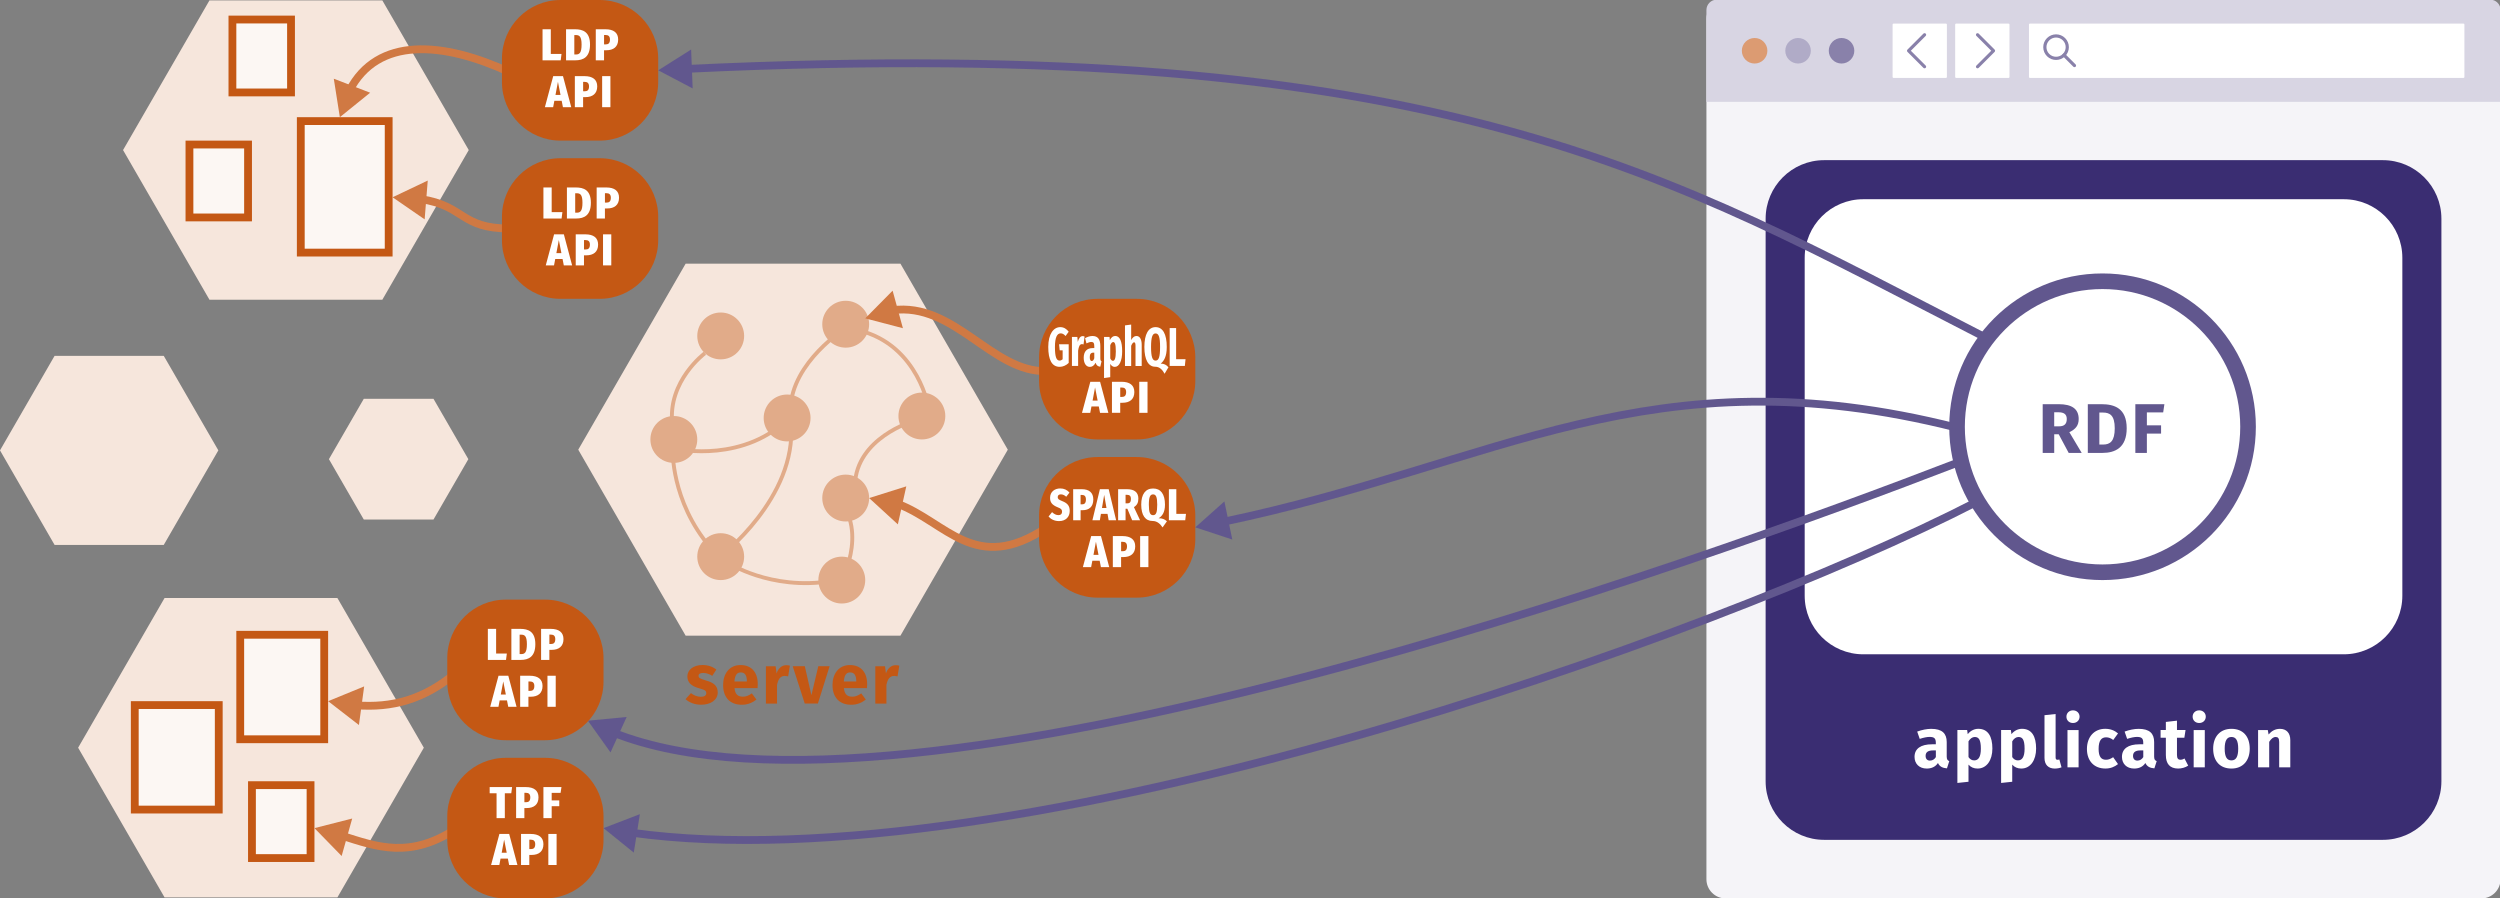 <?xml version="1.0" encoding="utf-8"?>
<!-- Generator: Adobe Illustrator 22.0.0, SVG Export Plug-In . SVG Version: 6.00 Build 0)  -->
<svg version="1.1" xmlns="http://www.w3.org/2000/svg" xmlns:xlink="http://www.w3.org/1999/xlink" x="0px" y="0px" width="1280px"
	 height="460px" viewBox="0 0 1280 460" enable-background="new 0 0 1280 460" xml:space="preserve">
<rect x="0" y="0" width="1280" height="460" fill="#808080" stroke="none"/>
<g id="Pods">
	<polygon fill="#F6E6DC" points="195.75,0.19 107.25,0.19 63,76.83 107.25,153.47 195.75,153.47 240,76.83 	"/>
	<polygon fill="#F6E6DC" points="83.84,182.19 27.95,182.19 0,230.59 27.95,279 83.84,279 111.79,230.59 	"/>
	<polygon fill="#F6E6DC" points="221.95,204.19 186.26,204.19 168.41,235.09 186.26,266 221.95,266 239.79,235.09 	"/>
	<polygon fill="#F6E6DC" points="172.75,306.19 84.25,306.19 40,382.83 84.25,459.47 172.75,459.47 217,382.83 	"/>
	<polygon fill="#F6E6DC" points="461.02,135 351.05,135 296.06,230.24 351.05,325.47 461.02,325.47 516,230.24 	"/>
</g>
<g id="Annotations">
	<circle fill="#E1AB89" cx="369" cy="172" r="12"/>
	<circle fill="#E1AB89" cx="403" cy="214" r="12"/>
	<circle fill="#E1AB89" cx="433" cy="166" r="12"/>
	<circle fill="#E1AB89" cx="433" cy="255" r="12"/>
	<circle fill="#E1AB89" cx="472" cy="213" r="12"/>
	<circle fill="#E1AB89" cx="345" cy="225" r="12"/>
	<circle fill="#E1AB89" cx="369" cy="285" r="12"/>
	<circle fill="#E1AB89" cx="431" cy="297" r="12"/>
	<rect x="123" y="325" fill="#FCF7F3" stroke="#C45814" stroke-width="4" width="43" height="53.5"/>
	<rect x="69" y="361" fill="#FCF7F3" stroke="#C45814" stroke-width="4" width="43" height="53.5"/>
	<rect x="129" y="402" fill="#FCF7F3" stroke="#C45814" stroke-width="4" width="30" height="37.33"/>
	<rect x="97" y="74" fill="#FCF7F3" stroke="#C45814" stroke-width="4" width="30" height="37.33"/>
	<rect x="119" y="10" fill="#FCF7F3" stroke="#C45814" stroke-width="4" width="30" height="37.33"/>
	<rect x="154" y="62" fill="#FCF7F3" stroke="#C45814" stroke-width="4" width="45" height="67.33"/>
	<path fill="none" stroke="#E1AB89" stroke-width="2" d="M344.22,217c-2.45-21.96,16.69-36.16,16.69-36.16"
		/>
	<path fill="none" stroke="#E1AB89" stroke-width="2" d="M368.15,285.09c-23.87-23.82-23.65-52.8-23.65-52.8
		"/>
	<path fill="none" stroke="#E1AB89" stroke-width="2" d="M431.93,296.18c-32.74,8.11-57.42-7.06-57.42-7.06"
		/>
	<path fill="none" stroke="#E1AB89" stroke-width="2" d="M404.99,212.87
		c-23.19,24.63-58.27,17.09-58.27,17.09"/>
	<path fill="none" stroke="#E1AB89" stroke-width="2" d="M405,217c3,38-36.28,67.96-36.28,67.96"/>
	<path fill="none" stroke="#E1AB89" stroke-width="2" d="M429,255c16,18,1,44,1,44"/>
	<path fill="none" stroke="#E1AB89" stroke-width="2" d="M437.7,248.28c0.82-24.07,29.6-32.57,29.6-32.57"/>
	<path fill="none" stroke="#E1AB89" stroke-width="2" d="M404.7,209.28C405.51,185.21,433,168,433,168"/>
	<path fill="none" stroke="#E1AB89" stroke-width="2" d="M433,168c35.3,3.72,42,39,42,39"/>
	<g>
		<path fill="#C45814" d="M366.77,342.83l-2.09,3.2c-1.48-0.94-3.06-1.48-4.72-1.48c-1.55,0-2.3,0.58-2.3,1.44
			c0,1.01,0.5,1.44,3.92,2.45c3.78,1.08,5.9,2.66,5.9,6.08c0,3.96-3.74,6.3-8.5,6.3c-3.31,0-6.12-1.15-7.99-2.84l2.77-3.1
			c1.44,1.12,3.2,1.87,5.08,1.87c1.73,0,2.77-0.65,2.77-1.8c0-1.3-0.58-1.69-4.03-2.66c-3.78-1.08-5.65-3.02-5.65-5.98
			c0-3.28,2.99-5.83,7.81-5.83C362.52,340.49,365.01,341.39,366.77,342.83z"/>
		<path fill="#C45814" d="M387.87,352.34h-11.81c0.36,3.42,1.98,4.36,4.32,4.36c1.55,0,2.92-0.54,4.57-1.69l2.34,3.17
			c-1.91,1.51-4.36,2.66-7.45,2.66c-6.37,0-9.61-4.1-9.61-10.08c0-5.72,3.13-10.26,8.93-10.26c5.47,0,8.82,3.6,8.82,9.79
			C387.98,350.9,387.94,351.76,387.87,352.34z M382.4,348.67c-0.04-2.59-0.83-4.39-3.1-4.39c-1.91,0-2.99,1.19-3.28,4.64h6.37
			V348.67z"/>
		<path fill="#C45814" d="M404.43,340.82l-0.9,5.51c-0.61-0.14-1.08-0.25-1.73-0.25c-2.34,0-3.35,1.73-3.96,4.61v9.54h-5.69v-19.11
			h4.97l0.47,3.67c0.86-2.63,2.74-4.21,4.93-4.21C403.24,340.57,403.82,340.64,404.43,340.82z"/>
		<path fill="#C45814" d="M418.76,360.22h-6.73l-6.16-19.11h6.19l3.38,14.79l3.53-14.79h5.79L418.76,360.22z"/>
		<path fill="#C45814" d="M443.88,352.34h-11.81c0.36,3.42,1.98,4.36,4.32,4.36c1.55,0,2.92-0.54,4.57-1.69l2.34,3.17
			c-1.91,1.51-4.36,2.66-7.45,2.66c-6.37,0-9.61-4.1-9.61-10.08c0-5.72,3.13-10.26,8.93-10.26c5.47,0,8.82,3.6,8.82,9.79
			C443.99,350.9,443.95,351.76,443.88,352.34z M438.41,348.67c-0.04-2.59-0.83-4.39-3.1-4.39c-1.91,0-2.99,1.19-3.28,4.64h6.37
			V348.67z"/>
		<path fill="#C45814" d="M460.44,340.82l-0.9,5.51c-0.61-0.14-1.08-0.25-1.73-0.25c-2.34,0-3.35,1.73-3.96,4.61v9.54h-5.69v-19.11
			h4.97l0.47,3.67c0.86-2.63,2.74-4.21,4.93-4.21C459.25,340.57,459.83,340.64,460.44,340.82z"/>
	</g>
</g>
<g id="Browser">
	<g>
		<g>
			<path fill="#F5F4F8" d="M1280.27,450.19c0,5.4-4.41,9.81-9.81,9.81H883.5c-5.4,0-9.81-4.42-9.81-9.81V9.64
				c0-5.4,4.41-9.81,9.81-9.81h386.96c5.4,0,9.81,4.41,9.81,9.81V450.19z"/>
		</g>
		<path fill="#D8D5E3" d="M1280.27,52.16H873.69V5.13c0-2.93,2.38-5.31,5.31-5.31h395.97c2.93,0,5.31,2.38,5.31,5.31V52.16z"/>
		<path fill="#DC9B72" d="M904.9,25.99c0,3.61-2.93,6.54-6.54,6.54c-3.61,0-6.54-2.93-6.54-6.54s2.93-6.54,6.54-6.54
			C901.97,19.45,904.9,22.38,904.9,25.99z"/>
		<path fill="#B0ABC7" d="M927.15,25.99c0,3.61-2.93,6.54-6.54,6.54c-3.61,0-6.54-2.93-6.54-6.54s2.93-6.54,6.54-6.54
			C924.23,19.45,927.15,22.38,927.15,25.99z"/>
		<path fill="#8981AA" d="M949.41,25.99c0,3.61-2.93,6.54-6.54,6.54c-3.61,0-6.54-2.93-6.54-6.54s2.93-6.54,6.54-6.54
			C946.48,19.45,949.41,22.38,949.41,25.99z"/>
		<g>
			<path fill="#FFFFFF" d="M996.37,39.89h-26.92c-0.24,0-0.44-0.2-0.44-0.44V12.53c0-0.24,0.2-0.44,0.44-0.44h26.92
				c0.24,0,0.44,0.2,0.44,0.44v26.92C996.81,39.69,996.62,39.89,996.37,39.89z"/>
			<g>
				<path fill="#8981AA" d="M985.37,34.98c-0.21,0-0.42-0.08-0.58-0.24l-8.17-8.18c-0.32-0.32-0.32-0.84,0-1.16l8.17-8.18
					c0.32-0.32,0.84-0.32,1.16,0c0.32,0.32,0.32,0.84,0,1.16l-7.6,7.6l7.6,7.6c0.32,0.32,0.32,0.84,0,1.16
					C985.78,34.9,985.58,34.98,985.37,34.98z"/>
			</g>
		</g>
		<g>
			<path fill="#FFFFFF" d="M1028.41,39.89h-26.92c-0.24,0-0.44-0.2-0.44-0.44V12.53c0-0.24,0.2-0.44,0.44-0.44h26.92
				c0.24,0,0.44,0.2,0.44,0.44v26.92C1028.85,39.69,1028.65,39.89,1028.41,39.89z"/>
			<g>
				<path fill="#8981AA" d="M1012.5,34.98c-0.21,0-0.42-0.08-0.58-0.24c-0.32-0.32-0.32-0.84,0-1.16l7.6-7.6l-7.6-7.6
					c-0.32-0.32-0.32-0.84,0-1.16c0.32-0.32,0.84-0.32,1.16,0l8.17,8.18c0.32,0.32,0.32,0.84,0,1.16l-8.17,8.18
					C1012.92,34.9,1012.71,34.98,1012.5,34.98z"/>
			</g>
		</g>
		<g>
			<g>
				<path fill="#FFFFFF" d="M1038.83,39.45V12.53c0-0.24,0.2-0.44,0.44-0.44h222.07c0.24,0,0.44,0.2,0.44,0.44v26.92
					c0,0.24-0.2,0.44-0.44,0.44h-222.07C1039.02,39.89,1038.83,39.69,1038.83,39.45z"/>
			</g>
			<g>
				<g>
					<path fill="#8981AA" d="M1052.7,30.7c-1.68,0-3.36-0.64-4.64-1.92c-1.24-1.24-1.92-2.89-1.92-4.64c0-1.75,0.68-3.4,1.92-4.64
						c2.56-2.56,6.72-2.56,9.28,0c0,0,0,0,0,0c2.56,2.56,2.56,6.72,0,9.28C1056.06,30.06,1054.38,30.7,1052.7,30.7z M1052.7,19.22
						c-1.26,0-2.52,0.48-3.48,1.44c-0.93,0.93-1.44,2.17-1.44,3.48c0,1.32,0.51,2.55,1.44,3.48c1.92,1.92,5.05,1.92,6.97,0
						c1.92-1.92,1.92-5.04,0-6.96C1055.22,19.7,1053.96,19.22,1052.7,19.22z"/>
				</g>
				<g>
					<path fill="#8981AA" d="M1062.13,34.39c-0.21,0-0.42-0.08-0.58-0.24l-5.37-5.37c-0.32-0.32-0.32-0.84,0-1.16
						c0.32-0.32,0.84-0.32,1.16,0l5.37,5.37c0.32,0.32,0.32,0.84,0,1.16C1062.55,34.31,1062.34,34.39,1062.13,34.39z"/>
				</g>
			</g>
		</g>
	</g>
</g>
<g id="App">
	<g>
		<path fill="#3A2D72" d="M904,400c0,16.57,13.43,30,30,30h286c16.57,0,30-13.43,30-30V112c0-16.57-13.43-30-30-30H934
			c-16.57,0-30,13.43-30,30V400z"/>
	</g>
	<g>
		<path fill="#FFFFFF" d="M924,305c0,16.57,13.43,30,30,30h246c16.57,0,30-13.43,30-30V132c0-16.57-13.43-30-30-30H954
			c-16.57,0-30,13.43-30,30V305z"/>
	</g>
	<g>
		<path fill="#FFFFFF" d="M998.03,389.69l-1.19,3.71c-2.23-0.18-3.71-0.86-4.61-2.74c-1.37,2.09-3.49,2.84-5.76,2.84
			c-3.82,0-6.23-2.48-6.23-5.98c0-4.18,3.17-6.44,8.96-6.44h1.94v-0.83c0-2.27-0.9-2.95-3.24-2.95c-1.22,0-3.1,0.36-5,1.01
			l-1.3-3.74c2.41-0.9,5.04-1.4,7.2-1.4c5.54,0,7.92,2.34,7.92,6.77v7.42C996.74,388.82,997.13,389.36,998.03,389.69z
			 M991.16,387.63v-3.42h-1.4c-2.59,0-3.85,0.9-3.85,2.81c0,1.51,0.83,2.41,2.23,2.41C989.43,389.43,990.47,388.75,991.16,387.63z"
			/>
		<path fill="#FFFFFF" d="M1020.1,383.28c0,5.9-2.88,10.22-7.59,10.22c-1.87,0-3.46-0.65-4.64-2.02v8.78l-5.69,0.61v-27.1h5
			l0.29,2.12c1.58-1.98,3.63-2.74,5.4-2.74C1017.91,373.16,1020.1,377.09,1020.1,383.28z M1014.2,383.35c0-4.75-1.15-6.01-3.13-6.01
			c-1.22,0-2.38,0.83-3.2,2.23v8.06c0.79,1.15,1.73,1.69,2.92,1.69C1012.9,389.33,1014.2,387.63,1014.2,383.35z"/>
		<path fill="#FFFFFF" d="M1042.49,383.28c0,5.9-2.88,10.22-7.59,10.22c-1.87,0-3.46-0.65-4.64-2.02v8.78l-5.69,0.61v-27.1h5
			l0.29,2.12c1.58-1.98,3.63-2.74,5.4-2.74C1040.3,373.16,1042.49,377.09,1042.49,383.28z M1036.59,383.35
			c0-4.75-1.15-6.01-3.13-6.01c-1.22,0-2.38,0.83-3.2,2.23v8.06c0.79,1.15,1.73,1.69,2.92,1.69
			C1035.29,389.33,1036.59,387.63,1036.59,383.35z"/>
		<path fill="#FFFFFF" d="M1046.78,388.03v-21.85l5.69-0.61v22.25c0,0.79,0.29,1.19,0.97,1.19c0.4,0,0.68-0.07,0.94-0.18l1.12,4.03
			c-0.86,0.36-2.09,0.65-3.46,0.65C1048.72,393.5,1046.78,391.52,1046.78,388.03z"/>
		<path fill="#FFFFFF" d="M1064.74,366.94c0,1.84-1.4,3.24-3.38,3.24c-1.98,0-3.35-1.4-3.35-3.24c0-1.83,1.37-3.24,3.35-3.24
			C1063.34,363.7,1064.74,365.1,1064.74,366.94z M1064.24,392.89h-5.69v-19.11h5.69V392.89z"/>
		<path fill="#FFFFFF" d="M1084.43,375.5l-2.45,3.38c-1.22-0.94-2.34-1.37-3.64-1.37c-2.45,0-3.85,1.66-3.85,5.94
			c0,4.25,1.51,5.54,3.78,5.54c1.37,0,2.3-0.43,3.67-1.3l2.48,3.53c-1.76,1.4-3.82,2.27-6.44,2.27c-5.87,0-9.47-3.96-9.47-10.01
			c0-6.08,3.63-10.33,9.36-10.33C1080.54,373.16,1082.6,373.96,1084.43,375.5z"/>
		<path fill="#FFFFFF" d="M1104.23,389.69l-1.19,3.71c-2.23-0.18-3.71-0.86-4.61-2.74c-1.37,2.09-3.49,2.84-5.76,2.84
			c-3.82,0-6.23-2.48-6.23-5.98c0-4.18,3.17-6.44,8.96-6.44h1.94v-0.83c0-2.27-0.9-2.95-3.24-2.95c-1.22,0-3.1,0.36-5,1.01
			l-1.3-3.74c2.41-0.9,5.04-1.4,7.2-1.4c5.54,0,7.92,2.34,7.92,6.77v7.42C1102.93,388.82,1103.33,389.36,1104.23,389.69z
			 M1097.36,387.63v-3.42h-1.4c-2.59,0-3.85,0.9-3.85,2.81c0,1.51,0.83,2.41,2.23,2.41
			C1095.63,389.43,1096.67,388.75,1097.36,387.63z"/>
		<path fill="#FFFFFF" d="M1120.36,391.99c-1.44,1.01-3.46,1.51-5.18,1.51c-4.21-0.04-6.26-2.41-6.26-6.91v-8.86h-2.7v-3.96h2.7
			v-4.14l5.69-0.65v4.79h4.39l-0.61,3.96h-3.78v8.78c0,1.84,0.61,2.48,1.8,2.48c0.65,0,1.3-0.18,2.05-0.65L1120.36,391.99z"/>
		<path fill="#FFFFFF" d="M1129.36,366.94c0,1.84-1.4,3.24-3.38,3.24c-1.98,0-3.35-1.4-3.35-3.24c0-1.83,1.37-3.24,3.35-3.24
			C1127.96,363.7,1129.36,365.1,1129.36,366.94z M1128.85,392.89h-5.69v-19.11h5.69V392.89z"/>
		<path fill="#FFFFFF" d="M1151.86,383.35c0,6.12-3.53,10.15-9.36,10.15c-5.79,0-9.36-3.74-9.36-10.19c0-6.12,3.53-10.15,9.36-10.15
			S1151.86,376.91,1151.86,383.35z M1139.04,383.31c0,4.25,1.15,6.01,3.46,6.01s3.46-1.84,3.46-5.98c0-4.25-1.15-6.01-3.46-6.01
			S1139.04,379.17,1139.04,383.31z"/>
		<path fill="#FFFFFF" d="M1172.63,378.92v13.97h-5.69v-12.99c0-2.02-0.68-2.56-1.8-2.56c-1.26,0-2.3,0.9-3.31,2.48v13.07h-5.69
			v-19.11h4.97l0.4,2.27c1.62-1.87,3.46-2.88,5.83-2.88C1170.65,373.16,1172.63,375.29,1172.63,378.92z"/>
	</g>
</g>
<g id="Arrows">
	<g>
		<g>
			<path fill="none" stroke="#61578E" stroke-width="4" d="M1002,219
				c-156.82-39.69-235.87,19.02-375.92,48.21"/>
			<g>
				<polygon fill="#61578E" points="626.88,256.73 612,270 630.94,276.25 				"/>
			</g>
		</g>
	</g>
	<g>
		<g>
			<path fill="none" stroke="#61578E" stroke-width="4" d="M1012,257
				c-134.68,69.29-493.19,196.69-688.84,169.31"/>
			<g>
				<polygon fill="#61578E" points="327.61,416.85 309,424 324.5,436.55 				"/>
			</g>
		</g>
	</g>
	<g>
		<g>
			<path fill="none" stroke="#61578E" stroke-width="4" d="M1002,237
				c-129.12,49.89-538.62,197.83-688.01,138.09"/>
			<g>
				<polygon fill="#61578E" points="320.85,367.09 301,369 312.58,385.24 				"/>
			</g>
		</g>
	</g>
	<g>
		<g>
			<path fill="none" stroke="#61578E" stroke-width="4" d="M1015,172C854.95,90,739.8,16.78,351.33,35.28"/>
			<g>
				<polygon fill="#61578E" points="353.86,25.35 337,36 354.65,45.28 				"/>
			</g>
		</g>
	</g>
	<g>
		<g>
			<path fill="none" stroke="#D07943" stroke-width="4" d="M261,117c-25.6,0-22.8-11.65-45.67-15.07"/>
			<g>
				<polygon fill="#D07943" points="219.01,92.44 201,101 217.42,112.32 				"/>
			</g>
		</g>
	</g>
	<g>
		<g>
			<path fill="none" stroke="#D07943" stroke-width="4" d="M536,270c-36.72,24.77-51.56-2.98-76.92-12.23"/>
			<g>
				<polygon fill="#D07943" points="464.02,249.01 445,255 459.7,268.48 				"/>
			</g>
		</g>
	</g>
	<g>
		<g>
			<path fill="none" stroke="#D07943" stroke-width="4" d="M234,424c-24.04,16.03-41.02,9.58-59.17,3.81"/>
			<g>
				<polygon fill="#D07943" points="180.33,419.08 161,424 174.92,438.28 				"/>
			</g>
		</g>
	</g>
	<g>
		<g>
			<path fill="none" stroke="#D07943" stroke-width="4" d="M261,37c-34.24-15.8-67.71-18.5-82.14,9.5"/>
			<g>
				<polygon fill="#D07943" points="170.9,40.3 174,60 189.51,47.47 				"/>
			</g>
		</g>
	</g>
	<g>
		<g>
			<path fill="none" stroke="#D07943" stroke-width="4" d="M536,190c-28.21,0.88-47.09-35.54-79.26-31.16"/>
			<g>
				<polygon fill="#D07943" points="457.02,148.82 443,163 462.29,168.05 				"/>
			</g>
		</g>
	</g>
	<g>
		<g>
			<path fill="none" stroke="#D07943" stroke-width="4" d="M234,344c-16.76,14.36-33.52,18.54-51.8,17.1"/>
			<g>
				<polygon fill="#D07943" points="186.45,351.44 168,359 183.77,371.21 				"/>
			</g>
		</g>
	</g>
</g>
<g id="Results">
	<circle fill="none" stroke="#61578E" stroke-width="8" cx="1076.5" cy="218.5" r="74.5"/>
	<g>
		<path fill="#61578E" d="M1054.06,222.35h-2.3v9.54h-5.9v-24.95h8.17c6.77,0,10.26,2.41,10.26,7.6c0,3.28-1.55,5.22-4.79,6.73
			l6.33,10.62h-6.66L1054.06,222.35z M1051.75,218.28h2.48c2.59,0,3.96-1.12,3.96-3.74c0-2.41-1.4-3.46-4.32-3.46h-2.12V218.28z"/>
		<path fill="#61578E" d="M1088.87,219.29c0,10.04-6.05,12.6-12.42,12.6h-7.49v-24.95h6.95
			C1082.57,206.94,1088.87,209,1088.87,219.29z M1074.87,211.23v16.38h1.94c3.56,0,5.94-1.69,5.94-8.32c0-6.7-2.56-8.06-6.01-8.06
			H1074.87z"/>
		<path fill="#61578E" d="M1107.55,211.16h-8.35v6.62h7.27v4.21h-7.27v9.9h-5.9v-24.95h14.87L1107.55,211.16z"/>
	</g>
</g>
<g id="API">
	<g>
		<path fill="#C45814" d="M257,42c0,16.57,13.43,30,30,30h20c16.57,0,30-13.43,30-30V30c0-16.57-13.43-30-30-30h-20
			c-16.57,0-30,13.43-30,30V42z"/>
	</g>
	<g>
		<path fill="#C45814" d="M257,123c0,16.57,13.43,30,30,30h20c16.57,0,30-13.43,30-30v-12c0-16.57-13.43-30-30-30h-20
			c-16.57,0-30,13.43-30,30V123z"/>
	</g>
	<g>
		<path fill="#FFFFFF" d="M282.01,27.61h5.49l-0.42,3.28h-9.3v-15.9h4.23V27.61z"/>
		<path fill="#FFFFFF" d="M302.09,22.82c0,6.41-3.42,8.06-7.48,8.06h-4.79v-15.9h4.56C298.42,14.98,302.09,16.29,302.09,22.82z
			 M294.05,17.95v9.94h0.84c1.71,0,2.88-0.7,2.88-5.07c0-4.23-1.2-4.87-2.91-4.87H294.05z"/>
		<path fill="#FFFFFF" d="M316.5,20.24c0,3.72-2.38,5.49-6.08,5.49h-1.15v5.15h-4.23v-15.9h4.93
			C314.12,14.98,316.5,16.71,316.5,20.24z M312.3,20.24c0-1.68-0.84-2.32-2.18-2.32h-0.84v4.81h0.87
			C311.46,22.73,312.3,22.12,312.3,20.24z"/>
		<path fill="#FFFFFF" d="M287.58,51.61h-3.75l-0.62,3.28h-4.23l4.26-15.9h5.01l4.23,15.9h-4.26L287.58,51.61z M286.99,48.61
			l-1.32-6.72l-1.26,6.72H286.99z"/>
		<path fill="#FFFFFF" d="M305.78,44.24c0,3.72-2.38,5.49-6.08,5.49h-1.15v5.15h-4.23v-15.9h4.93
			C303.4,38.98,305.78,40.71,305.78,44.24z M301.58,44.24c0-1.68-0.84-2.32-2.18-2.32h-0.84v4.81h0.87
			C300.74,46.73,301.58,46.12,301.58,44.24z"/>
		<path fill="#FFFFFF" d="M312.53,54.88h-4.23v-15.9h4.23V54.88z"/>
	</g>
	<g>
		<path fill="#FFFFFF" d="M282.46,108.61h5.49l-0.42,3.28h-9.3v-15.9h4.23V108.61z"/>
		<path fill="#FFFFFF" d="M302.53,103.82c0,6.41-3.42,8.06-7.48,8.06h-4.79v-15.9h4.56C298.87,95.98,302.53,97.29,302.53,103.82z
			 M294.5,98.95v9.94h0.84c1.71,0,2.88-0.7,2.88-5.07c0-4.23-1.2-4.87-2.91-4.87H294.5z"/>
		<path fill="#FFFFFF" d="M316.95,101.24c0,3.72-2.38,5.49-6.08,5.49h-1.15v5.15h-4.23v-15.9h4.93
			C314.57,95.98,316.95,97.71,316.95,101.24z M312.75,101.24c0-1.68-0.84-2.32-2.18-2.32h-0.84v4.81h0.87
			C311.91,103.73,312.75,103.12,312.75,101.24z"/>
		<path fill="#FFFFFF" d="M288.03,132.61h-3.75l-0.62,3.28h-4.23l4.26-15.9h5.01l4.23,15.9h-4.26L288.03,132.61z M287.44,129.61
			l-1.32-6.72l-1.26,6.72H287.44z"/>
		<path fill="#FFFFFF" d="M306.23,125.24c0,3.72-2.38,5.49-6.08,5.49h-1.15v5.15h-4.23v-15.9h4.93
			C303.85,119.98,306.23,121.71,306.23,125.24z M302.03,125.24c0-1.68-0.84-2.32-2.18-2.32h-0.84v4.81h0.87
			C301.19,127.73,302.03,127.12,302.03,125.24z"/>
		<path fill="#FFFFFF" d="M312.98,135.88h-4.23v-15.9h4.23V135.88z"/>
	</g>
	<g>
		<path fill="#C45814" d="M532,195c0,16.57,13.43,30,30,30h20c16.57,0,30-13.43,30-30v-12c0-16.57-13.43-30-30-30h-20
			c-16.57,0-30,13.43-30,30V195z"/>
	</g>
	<g>
		<path fill="#C45814" d="M532,276c0,16.57,13.43,30,30,30h20c16.57,0,30-13.43,30-30v-12c0-16.57-13.43-30-30-30h-20
			c-16.57,0-30,13.43-30,30V276z"/>
	</g>
	<g>
		<path fill="#FFFFFF" d="M547.17,169.84l-1.6,2.21c-0.84-0.92-1.53-1.37-2.52-1.37c-1.76,0-2.92,1.93-2.92,6.97
			c0,5.21,0.78,6.97,2.39,6.97c0.57,0,1.09-0.25,1.55-0.67v-4.59h-1.51l-0.32-3.11h4.93v9.58c-1.3,1.26-3,1.99-4.58,1.99
			c-4.01,0-5.88-3.53-5.88-10.19c0-6.64,2.71-10.14,6.15-10.14C544.73,167.49,546.1,168.45,547.17,169.84z"/>
		<path fill="#FFFFFF" d="M555.3,172.31l-0.53,4.06c-0.27-0.11-0.53-0.17-0.84-0.17c-1.18,0-1.62,1.34-1.93,3.33v7.84h-3.17V172.5
			h2.77l0.23,2.55c0.5-1.88,1.32-2.97,2.52-2.97C554.71,172.08,555,172.17,555.3,172.31z"/>
		<path fill="#FFFFFF" d="M563.99,184.99l-0.65,2.77c-1.2-0.14-1.99-0.67-2.41-2.04c-0.76,1.54-1.81,2.13-2.92,2.13
			c-1.93,0-3.15-1.85-3.15-4.65c0-3.22,1.6-4.98,4.6-4.98h0.82v-0.76c0-1.82-0.4-2.38-1.51-2.38c-0.74,0-1.55,0.28-2.52,0.73
			l-0.69-2.66c1.2-0.73,2.6-1.12,3.8-1.12c2.73,0,4.01,1.68,4.01,5.21v6.1C563.36,184.35,563.53,184.74,563.99,184.99z
			 M560.27,183.42v-2.86h-0.52c-1.22,0-1.79,0.73-1.79,2.27c0,1.32,0.38,2.02,1.01,2.02C559.54,184.85,559.98,184.32,560.27,183.42z
			"/>
		<path fill="#FFFFFF" d="M574.55,179.9c0,4.82-1.47,7.95-3.8,7.95c-0.94,0-1.7-0.53-2.31-1.54v6.8l-3.17,0.45V172.5h2.81l0.15,1.65
			c0.76-1.51,1.7-2.13,2.79-2.13C573.4,172.03,574.55,174.88,574.55,179.9z M571.3,179.95c0-3.89-0.53-4.82-1.34-4.82
			c-0.61,0-1.11,0.64-1.51,1.62v6.75c0.38,0.79,0.82,1.23,1.37,1.23C570.69,184.74,571.3,183.56,571.3,179.95z"/>
		<path fill="#FFFFFF" d="M584.55,176.54v10.84h-3.17v-10.36c0-1.34-0.27-1.76-0.73-1.76c-0.53,0-1.01,0.67-1.49,1.79v10.33h-3.17
			V166.6l3.17-0.42v7.95c0.76-1.4,1.6-2.1,2.71-2.1C583.54,172.03,584.55,173.68,584.55,176.54z"/>
		<path fill="#FFFFFF" d="M598.24,188.04l-1.97,3.33c-1.09-1.99-2.48-3.61-4.85-3.61c-3.4,0-5.5-3.47-5.5-10.11
			c0-6.58,2.08-10.16,5.73-10.16c3.65,0,5.73,3.45,5.73,10.16c0,4.98-1.45,7.2-3.11,8.51C596.08,186.2,597.17,186.79,598.24,188.04z
			 M591.65,184.63c1.6,0,2.31-1.76,2.31-6.97c0-5.18-0.73-6.94-2.31-6.94c-1.55,0-2.31,1.76-2.31,6.94
			C589.34,182.87,590.09,184.63,591.65,184.63z"/>
		<path fill="#FFFFFF" d="M602.17,183.9H607l-0.36,3.47h-7.77v-19.4h3.3V183.9z"/>
		<path fill="#FFFFFF" d="M562.58,208.1h-3.75l-0.62,3.28h-4.23l4.26-15.9h5.01l4.23,15.9h-4.26L562.58,208.1z M561.99,205.1
			l-1.32-6.72l-1.26,6.72H561.99z"/>
		<path fill="#FFFFFF" d="M580.78,200.73c0,3.72-2.38,5.49-6.08,5.49h-1.15v5.15h-4.23v-15.9h4.93
			C578.4,195.47,580.78,197.21,580.78,200.73z M576.58,200.73c0-1.68-0.84-2.32-2.18-2.32h-0.84v4.82h0.87
			C575.74,203.22,576.58,202.61,576.58,200.73z"/>
		<path fill="#FFFFFF" d="M587.53,211.37h-4.23v-15.9h4.23V211.37z"/>
	</g>
	<g>
		<path fill="#FFFFFF" d="M547.57,252.21l-1.66,2.13c-0.86-0.81-1.79-1.23-2.77-1.23c-0.98,0-1.59,0.5-1.59,1.4
			c0,0.9,0.4,1.29,2.27,2.04c2.7,1.06,3.88,2.41,3.88,5.04c0,3.11-2.07,5.21-5.47,5.21c-2.47,0-4.31-1.06-5.37-2.35l1.79-2.24
			c1.01,0.95,2.04,1.54,3.3,1.54c1.21,0,1.82-0.67,1.82-1.74c0-1.06-0.43-1.6-2.07-2.21c-3.25-1.29-4.06-2.74-4.06-4.93
			c0-3.11,2.4-4.79,5.19-4.79C544.82,250.08,546.38,250.83,547.57,252.21z"/>
		<path fill="#FFFFFF" d="M559.77,255.73c0,3.72-2.14,5.49-5.47,5.49h-1.03v5.15h-3.81v-15.9h4.44
			C557.62,250.47,559.77,252.21,559.77,255.73z M555.99,255.73c0-1.68-0.76-2.32-1.97-2.32h-0.76v4.82h0.78
			C555.23,258.22,555.99,257.61,555.99,255.73z"/>
		<path fill="#FFFFFF" d="M567.05,263.1h-3.38l-0.55,3.28h-3.81l3.83-15.9h4.51l3.81,15.9h-3.83L567.05,263.1z M566.52,260.1
			l-1.18-6.72l-1.13,6.72H566.52z"/>
		<path fill="#FFFFFF" d="M577.2,260.46h-0.91v5.91h-3.81v-15.9h4.56c3.93,0,5.8,1.74,5.8,4.84c0,2.04-0.68,3.36-2.27,4.34
			l3.15,6.72h-4.06L577.2,260.46z M576.3,257.72h1.03c1.06,0,1.71-0.67,1.71-2.27c0-1.43-0.63-2.1-1.94-2.1h-0.81V257.72z"/>
		<path fill="#FFFFFF" d="M597.47,266.9l-2.24,3.14c-1.11-1.65-2.65-3.3-5.12-3.3c-3.63,0-5.8-2.8-5.8-8.37
			c0-5.32,2.17-8.26,6.08-8.26c3.88,0,6.08,2.8,6.08,8.29c0,4.06-1.54,5.91-3.25,6.94C595.1,265.34,596.26,265.81,597.47,266.9z
			 M590.38,263.77c1.51,0,2.12-1.26,2.12-5.38c0-4-0.66-5.26-2.12-5.26c-1.49,0-2.17,1.26-2.17,5.24
			C588.21,262.51,588.87,263.77,590.38,263.77z"/>
		<path fill="#FFFFFF" d="M602.28,263.1h4.94l-0.38,3.28h-8.37v-15.9h3.81V263.1z"/>
		<path fill="#FFFFFF" d="M563.03,287.1h-3.75l-0.62,3.28h-4.23l4.26-15.9h5.01l4.23,15.9h-4.26L563.03,287.1z M562.44,284.1
			l-1.32-6.72l-1.26,6.72H562.44z"/>
		<path fill="#FFFFFF" d="M581.23,279.73c0,3.72-2.38,5.49-6.08,5.49h-1.15v5.15h-4.23v-15.9h4.93
			C578.85,274.47,581.23,276.21,581.23,279.73z M577.03,279.73c0-1.68-0.84-2.32-2.18-2.32h-0.84v4.82h0.87
			C576.19,282.22,577.03,281.61,577.03,279.73z"/>
		<path fill="#FFFFFF" d="M587.98,290.37h-4.23v-15.9h4.23V290.37z"/>
	</g>
	<g>
		<path fill="#C45814" d="M229,349c0,16.57,13.43,30,30,30h20c16.57,0,30-13.43,30-30v-12c0-16.57-13.43-30-30-30h-20
			c-16.57,0-30,13.43-30,30V349z"/>
	</g>
	<g>
		<path fill="#C45814" d="M229,430c0,16.57,13.43,30,30,30h20c16.57,0,30-13.43,30-30v-12c0-16.57-13.43-30-30-30h-20
			c-16.57,0-30,13.43-30,30V430z"/>
	</g>
	<g>
		<path fill="#FFFFFF" d="M254.01,334.61h5.49l-0.42,3.28h-9.3v-15.9h4.23V334.61z"/>
		<path fill="#FFFFFF" d="M274.09,329.82c0,6.41-3.42,8.06-7.48,8.06h-4.79v-15.9h4.56C270.42,321.98,274.09,323.29,274.09,329.82z
			 M266.05,324.95v9.94h0.84c1.71,0,2.88-0.7,2.88-5.07c0-4.23-1.2-4.87-2.91-4.87H266.05z"/>
		<path fill="#FFFFFF" d="M288.5,327.24c0,3.72-2.38,5.49-6.08,5.49h-1.15v5.15h-4.23v-15.9h4.93
			C286.12,321.98,288.5,323.71,288.5,327.24z M284.3,327.24c0-1.68-0.84-2.32-2.18-2.32h-0.84v4.81h0.87
			C283.46,329.73,284.3,329.12,284.3,327.24z"/>
		<path fill="#FFFFFF" d="M259.58,358.61h-3.75l-0.62,3.28h-4.23l4.26-15.9h5.01l4.23,15.9h-4.26L259.58,358.61z M258.99,355.61
			l-1.32-6.72l-1.26,6.72H258.99z"/>
		<path fill="#FFFFFF" d="M277.78,351.24c0,3.72-2.38,5.49-6.08,5.49h-1.15v5.15h-4.23v-15.9h4.93
			C275.4,345.98,277.78,347.71,277.78,351.24z M273.58,351.24c0-1.68-0.84-2.32-2.18-2.32h-0.84v4.81h0.87
			C272.74,353.73,273.58,353.12,273.58,351.24z"/>
		<path fill="#FFFFFF" d="M284.53,361.88h-4.23v-15.9h4.23V361.88z"/>
	</g>
	<g>
		<path fill="#FFFFFF" d="M261.77,406.14h-3.3v12.74h-4.23v-12.74h-3.53v-3.16h11.48L261.77,406.14z"/>
		<path fill="#FFFFFF" d="M275.71,408.24c0,3.72-2.38,5.49-6.08,5.49h-1.15v5.15h-4.23v-15.9h4.93
			C273.33,402.98,275.71,404.71,275.71,408.24z M271.51,408.24c0-1.68-0.84-2.32-2.18-2.32h-0.84v4.81h0.87
			C270.67,410.73,271.51,410.12,271.51,408.24z"/>
		<path fill="#FFFFFF" d="M287.02,405.95h-4.56v3.84h3.89v3h-3.89v6.1h-4.23v-15.9h9.24L287.02,405.95z"/>
		<path fill="#FFFFFF" d="M260.03,439.61h-3.75l-0.62,3.28h-4.23l4.26-15.9h5.01l4.23,15.9h-4.26L260.03,439.61z M259.44,436.61
			l-1.32-6.72l-1.26,6.72H259.44z"/>
		<path fill="#FFFFFF" d="M278.23,432.24c0,3.72-2.38,5.49-6.08,5.49h-1.15v5.15h-4.23v-15.9h4.93
			C275.85,426.98,278.23,428.71,278.23,432.24z M274.03,432.24c0-1.68-0.84-2.32-2.18-2.32h-0.84v4.81h0.87
			C273.19,434.73,274.03,434.12,274.03,432.24z"/>
		<path fill="#FFFFFF" d="M284.98,442.88h-4.23v-15.9h4.23V442.88z"/>
	</g>
</g>
</svg>
